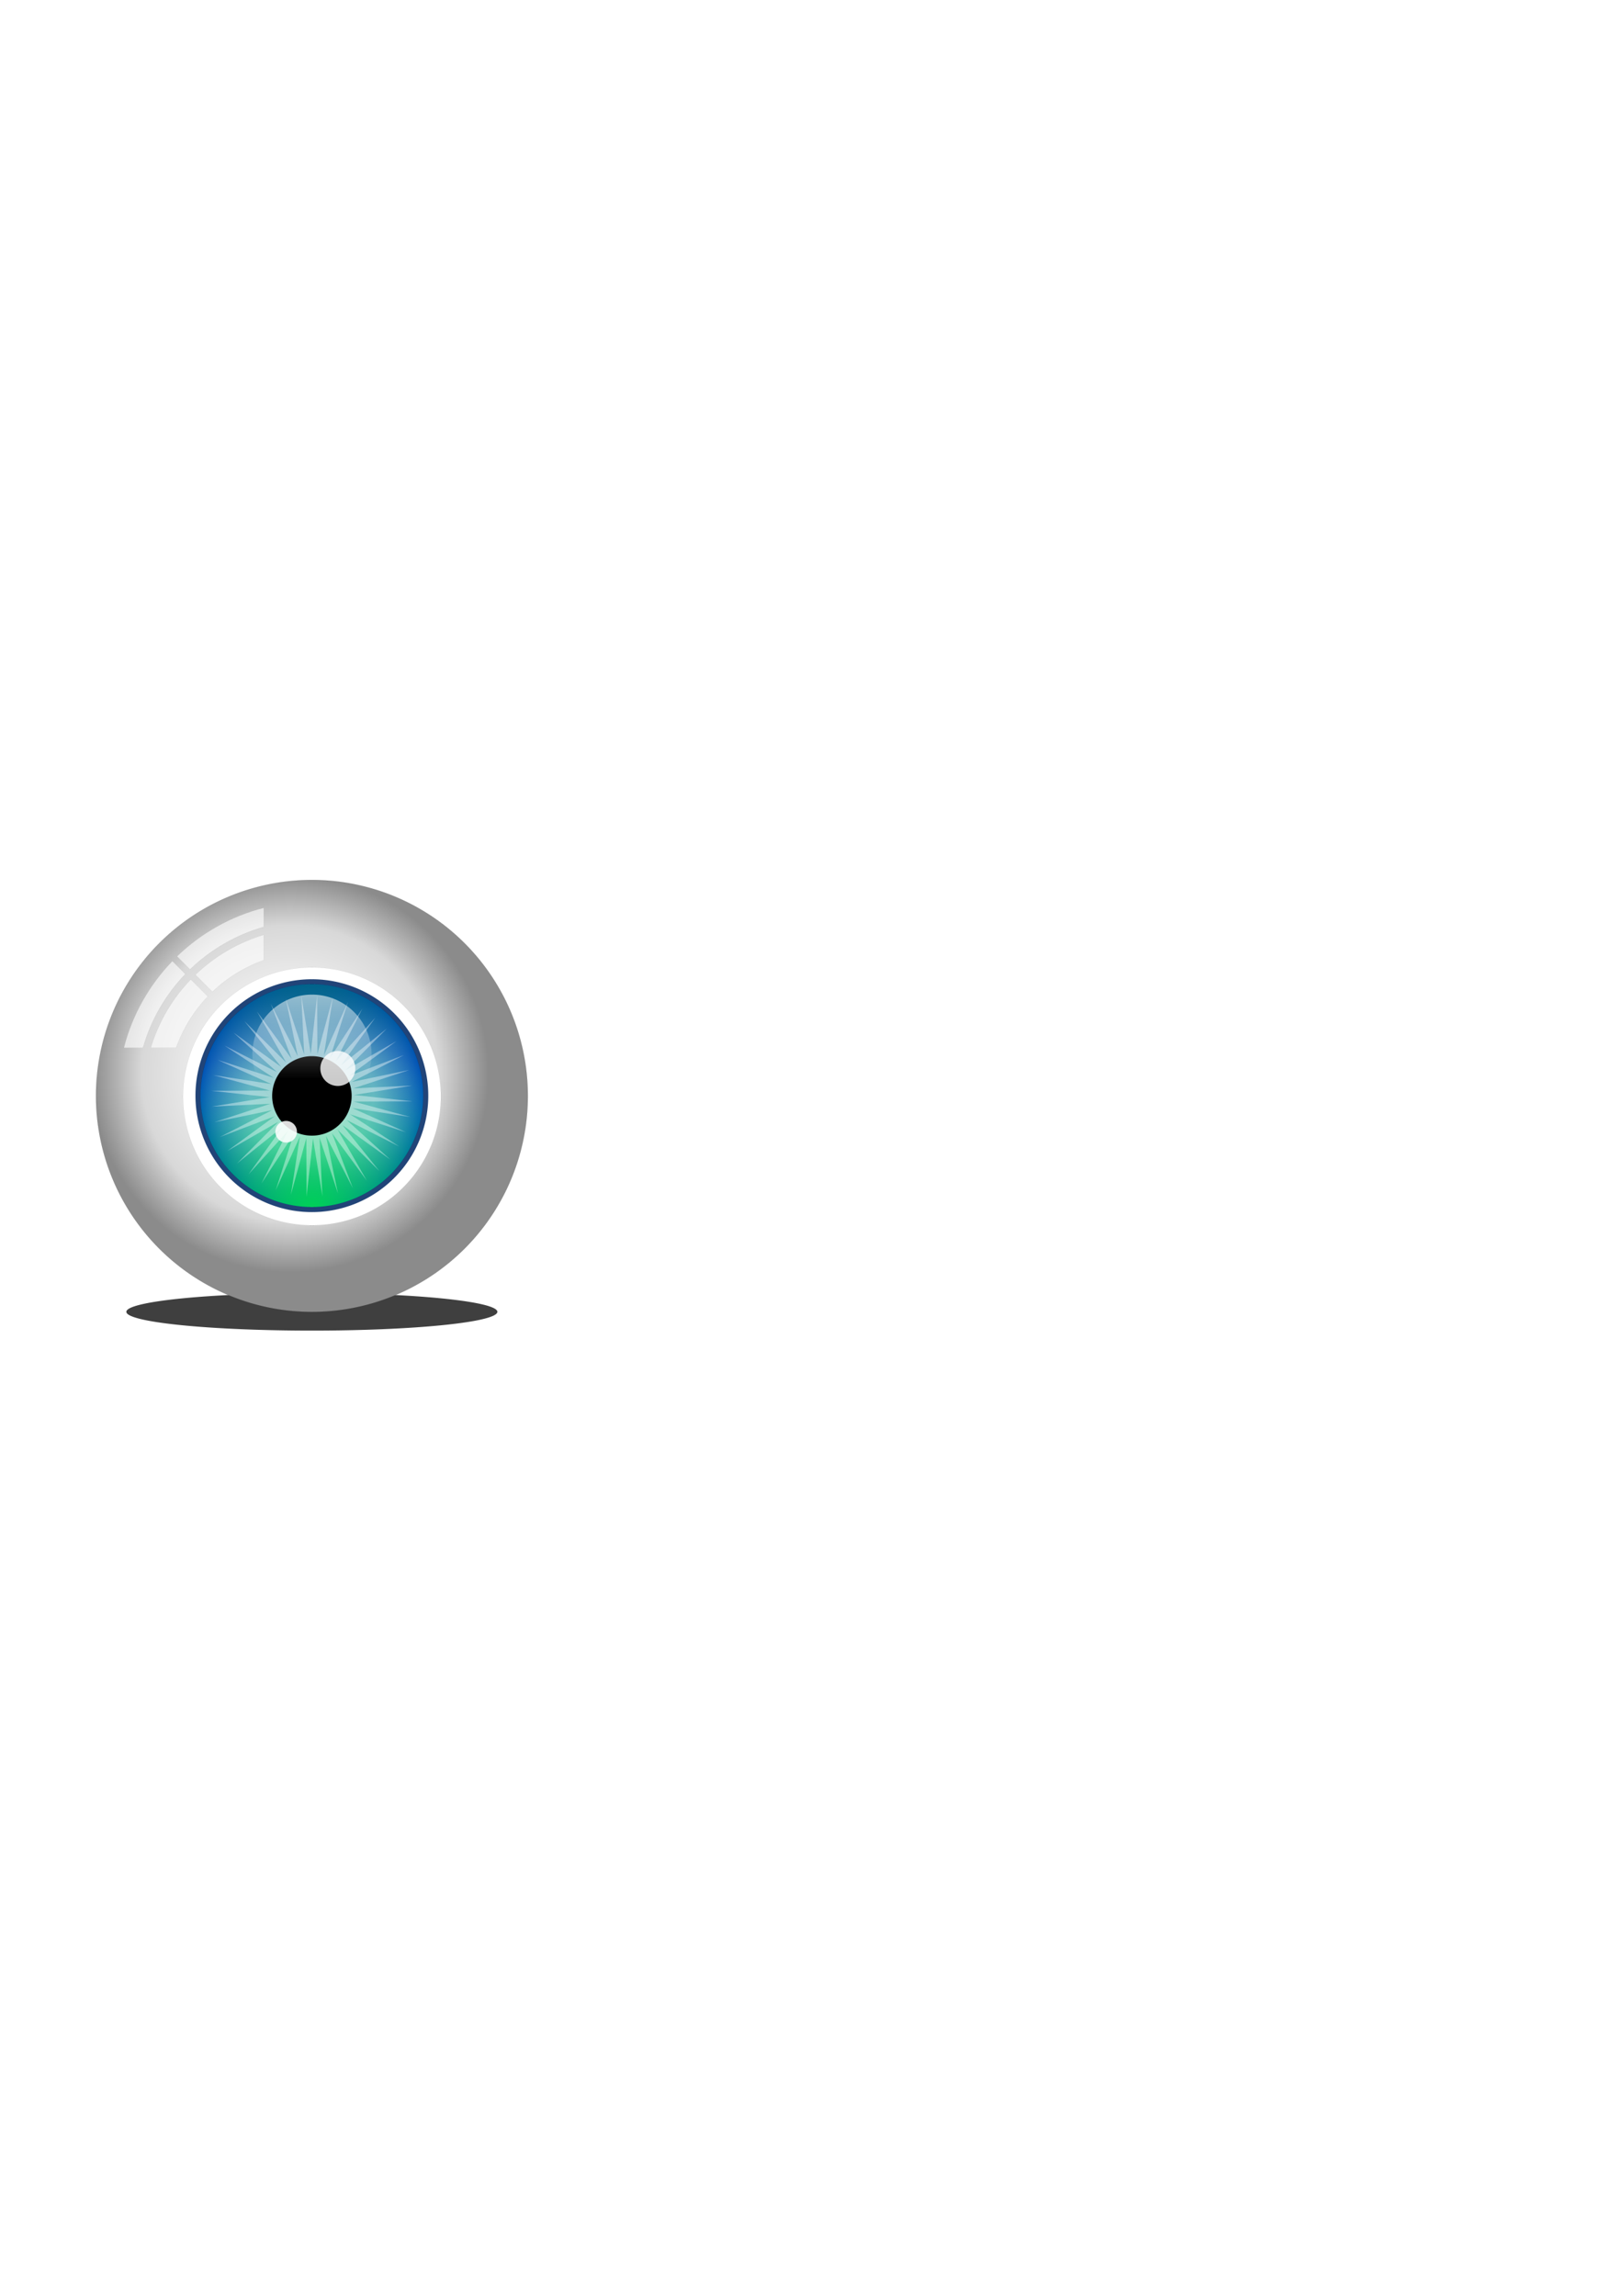 <?xml version="1.0" encoding="UTF-8" standalone="no"?>
<!-- Created with Inkscape (http://www.inkscape.org/) -->

<svg
   xmlns:dc="http://purl.org/dc/elements/1.1/"
   xmlns:cc="http://creativecommons.org/ns#"
   xmlns:rdf="http://www.w3.org/1999/02/22-rdf-syntax-ns#"
   xmlns:svg="http://www.w3.org/2000/svg"
   xmlns="http://www.w3.org/2000/svg"
   xmlns:xlink="http://www.w3.org/1999/xlink"
   xmlns:sodipodi="http://sodipodi.sourceforge.net/DTD/sodipodi-0.dtd"
   xmlns:inkscape="http://www.inkscape.org/namespaces/inkscape"
   width="744.094"
   height="1052.362"
   id="svg2"
   version="1.1"
   inkscape:version="0.48.5 r10040"
   sodipodi:docname="New document 1">
  <defs
     id="defs4">
    <linearGradient
       inkscape:collect="always"
       id="linearGradient3827">
      <stop
         style="stop-color:#ffffff;stop-opacity:1;"
         offset="0"
         id="stop3829" />
      <stop
         style="stop-color:#ffffff;stop-opacity:0;"
         offset="1"
         id="stop3831" />
    </linearGradient>
    <linearGradient
       inkscape:collect="always"
       id="linearGradient3817">
      <stop
         style="stop-color:#006680;stop-opacity:1;"
         offset="0"
         id="stop3819" />
      <stop
         style="stop-color:#006680;stop-opacity:0;"
         offset="1"
         id="stop3821" />
    </linearGradient>
    <linearGradient
       inkscape:collect="always"
       id="linearGradient3807">
      <stop
         style="stop-color:#00d455;stop-opacity:1;"
         offset="0"
         id="stop3809" />
      <stop
         style="stop-color:#00d455;stop-opacity:0;"
         offset="1"
         id="stop3811" />
    </linearGradient>
    <linearGradient
       inkscape:collect="always"
       id="linearGradient3791">
      <stop
         style="stop-color:#e3eeff;stop-opacity:1"
         offset="0"
         id="stop3793" />
      <stop
         id="stop3799"
         offset="0.555"
         style="stop-color:#accdff;stop-opacity:1;" />
      <stop
         style="stop-color:#004ec2;stop-opacity:1"
         offset="1"
         id="stop3795" />
    </linearGradient>
    <linearGradient
       inkscape:collect="always"
       id="linearGradient3755">
      <stop
         style="stop-color:#ffffff;stop-opacity:1"
         offset="0"
         id="stop3757" />
      <stop
         id="stop3763"
         offset="0.505"
         style="stop-color:#e9e9e9;stop-opacity:1" />
      <stop
         style="stop-color:#d8d8d8;stop-opacity:1"
         offset="0.747"
         id="stop3765" />
      <stop
         style="stop-color:#8b8b8b;stop-opacity:1"
         offset="1"
         id="stop3759" />
    </linearGradient>
    <radialGradient
       inkscape:collect="always"
       xlink:href="#linearGradient3755"
       id="radialGradient3761"
       cx="55.336"
       cy="417.537"
       fx="55.336"
       fy="417.537"
       r="99.062"
       gradientUnits="userSpaceOnUse"
       gradientTransform="matrix(0.919,0,0,0.919,6.121,33.451)" />
    <radialGradient
       inkscape:collect="always"
       xlink:href="#linearGradient3791"
       id="radialGradient3797"
       cx="67"
       cy="427.362"
       fx="67"
       fy="427.362"
       r="99.062"
       gradientUnits="userSpaceOnUse" />
    <radialGradient
       inkscape:collect="always"
       xlink:href="#linearGradient3807"
       id="radialGradient3813"
       cx="67"
       cy="530.68"
       fx="67"
       fy="530.68"
       r="99.062"
       gradientUnits="userSpaceOnUse"
       gradientTransform="matrix(1.627,0,0,1.627,-41.995,-332.628)" />
    <radialGradient
       inkscape:collect="always"
       xlink:href="#linearGradient3817"
       id="radialGradient3823"
       cx="67"
       cy="301.753"
       fx="67"
       fy="301.753"
       r="99.062"
       gradientUnits="userSpaceOnUse"
       gradientTransform="matrix(1.735,0,0,1.735,-49.216,-221.657)" />
    <linearGradient
       inkscape:collect="always"
       xlink:href="#linearGradient3827"
       id="linearGradient3833"
       x1="66.784"
       y1="320.279"
       x2="66.784"
       y2="468.618"
       gradientUnits="userSpaceOnUse" />
    <filter
       inkscape:collect="always"
       id="filter3843"
       x="-0.29"
       width="1.579"
       y="-0.29"
       height="1.579">
      <feGaussianBlur
         inkscape:collect="always"
         stdDeviation="23.9"
         id="feGaussianBlur3845" />
    </filter>
  </defs>
  <sodipodi:namedview
     id="base"
     pagecolor="#ffffff"
     bordercolor="#666666"
     borderopacity="1.0"
     inkscape:pageopacity="0.0"
     inkscape:pageshadow="2"
     inkscape:zoom="1"
     inkscape:cx="162.66219"
     inkscape:cy="539.91759"
     inkscape:document-units="px"
     inkscape:current-layer="layer1"
     showgrid="false"
     showborder="false"
     inkscape:window-width="1280"
     inkscape:window-height="723"
     inkscape:window-x="0"
     inkscape:window-y="25"
     inkscape:window-maximized="1" />
  <g
     inkscape:label="Layer 1"
     inkscape:groupmode="layer"
     id="layer1">
    <path
       transform="matrix(0.859,0,0,0.087,85.427,564.134)"
       d="m 166,427.362 a 99,99 0 1 1 -198,0 99,99 0 1 1 198,0 z"
       sodipodi:ry="99"
       sodipodi:rx="99"
       sodipodi:cy="427.36218"
       sodipodi:cx="67"
       id="path3841"
       style="opacity:0.867;fill:#000000;fill-opacity:1;stroke:#000000;stroke-width:0.02;stroke-linejoin:bevel;stroke-miterlimit:4;stroke-opacity:1;stroke-dasharray:none;stroke-dashoffset:0.471;filter:url(#filter3843)"
       sodipodi:type="arc" />
    <path
       sodipodi:type="arc"
       style="fill:url(#radialGradient3761);fill-opacity:1;stroke:#000000;stroke-width:0.02;stroke-linejoin:bevel;stroke-miterlimit:4;stroke-opacity:1;stroke-dasharray:none;stroke-dashoffset:0.471"
       id="path3753"
       sodipodi:cx="67"
       sodipodi:cy="427.36218"
       sodipodi:rx="99"
       sodipodi:ry="99"
       d="m 166,427.362 a 99,99 0 1 1 -198,0 99,99 0 1 1 198,0 z"
       transform="translate(76,75)" />
    <path
       style="opacity:0.621;fill:#ffffff;fill-opacity:1;stroke:#000000;stroke-width:0.018;stroke-linejoin:bevel;stroke-miterlimit:4;stroke-opacity:1;stroke-dasharray:none;stroke-dashoffset:0.471"
       d="M 120.938 416.125 C 105.725 420.007 92.09 427.797 81.156 438.375 L 87.125 444.375 C 96.501 435.332 108.06 428.543 120.938 424.875 L 120.938 416.125 z M 120.938 428.5 C 109.016 432.052 98.324 438.42 89.594 446.812 L 97.406 454.625 C 104.075 448.253 112.071 443.271 120.938 440.125 L 120.938 428.5 z M 79.031 440.531 C 68.464 451.47 60.659 465.101 56.781 480.312 L 65.531 480.312 C 69.192 467.437 75.969 455.879 85 446.5 L 79.031 440.531 z M 87.469 448.938 C 79.061 457.673 72.681 468.376 69.125 480.312 L 80.75 480.312 C 83.901 471.432 88.895 463.425 95.281 456.75 L 87.469 448.938 z "
       id="path3767" />
    <path
       transform="matrix(0.597,0,0,0.597,103.031,247.42)"
       d="m 166,427.362 a 99,99 0 1 1 -198,0 99,99 0 1 1 198,0 z"
       sodipodi:ry="99"
       sodipodi:rx="99"
       sodipodi:cy="427.36218"
       sodipodi:cx="67"
       id="path3785"
       style="fill:#ffffff;fill-opacity:1;stroke:#000000;stroke-width:0.02;stroke-linejoin:bevel;stroke-miterlimit:4;stroke-opacity:1;stroke-dasharray:none;stroke-dashoffset:0.471"
       sodipodi:type="arc" />
    <path
       sodipodi:type="arc"
       style="fill:#214478;fill-opacity:1;stroke:#000000;stroke-width:0.02;stroke-linejoin:bevel;stroke-miterlimit:4;stroke-opacity:1;stroke-dasharray:none;stroke-dashoffset:0.471"
       id="path3787"
       sodipodi:cx="67"
       sodipodi:cy="427.36218"
       sodipodi:rx="99"
       sodipodi:ry="99"
       d="m 166,427.362 a 99,99 0 1 1 -198,0 99,99 0 1 1 198,0 z"
       transform="matrix(0.539,0,0,0.539,106.868,271.891)" />
    <path
       transform="matrix(0.516,0,0,0.516,108.404,281.691)"
       d="m 166,427.362 a 99,99 0 1 1 -198,0 99,99 0 1 1 198,0 z"
       sodipodi:ry="99"
       sodipodi:rx="99"
       sodipodi:cy="427.36218"
       sodipodi:cx="67"
       id="path3789"
       style="fill:url(#radialGradient3797);fill-opacity:1;stroke:#000000;stroke-width:0.02;stroke-linejoin:bevel;stroke-miterlimit:4;stroke-opacity:1;stroke-dasharray:none;stroke-dashoffset:0.471"
       sodipodi:type="arc" />
    <path
       sodipodi:type="arc"
       style="fill:url(#radialGradient3813);fill-opacity:1;stroke:#000000;stroke-width:0.02;stroke-linejoin:bevel;stroke-miterlimit:4;stroke-opacity:1;stroke-dasharray:none;stroke-dashoffset:0.471"
       id="path3805"
       sodipodi:cx="67"
       sodipodi:cy="427.36218"
       sodipodi:rx="99"
       sodipodi:ry="99"
       d="m 166,427.362 a 99,99 0 1 1 -198,0 99,99 0 1 1 198,0 z"
       transform="matrix(0.516,0,0,0.516,108.404,281.691)" />
    <path
       transform="matrix(0.516,0,0,0.516,108.404,281.691)"
       d="m 166,427.362 a 99,99 0 1 1 -198,0 99,99 0 1 1 198,0 z"
       sodipodi:ry="99"
       sodipodi:rx="99"
       sodipodi:cy="427.36218"
       sodipodi:cx="67"
       id="path3815"
       style="fill:url(#radialGradient3823);fill-opacity:1;stroke:#000000;stroke-width:0.02;stroke-linejoin:bevel;stroke-miterlimit:4;stroke-opacity:1;stroke-dasharray:none;stroke-dashoffset:0.471"
       sodipodi:type="arc" />
    <path
       sodipodi:type="star"
       style="opacity:0.389;fill:#ffffff;fill-opacity:1;stroke:none"
       id="path3801"
       sodipodi:sides="40"
       sodipodi:cx="-139"
       sodipodi:cy="376.36218"
       sodipodi:r1="117.33712"
       sodipodi:r2="49.180775"
       sodipodi:arg1="0.52359878"
       sodipodi:arg2="0.6021386"
       inkscape:flatsided="false"
       inkscape:rounded="0"
       inkscape:randomized="0"
       d="m -37.383,435.031 -61.086,-30.812 50.657,45.986 -55.514,-39.989 42.839,53.345 -48.574,-48.181 33.967,59.389 -40.439,-55.186 24.258,63.972 -31.308,-60.833 13.952,66.979 -21.407,-64.982 3.303,68.337 -10.978,-67.53 -7.428,68.012 -0.278,-68.416 -17.976,66.013 10.428,-67.618 -28.082,62.388 20.877,-65.154 -37.496,57.227 30.812,-61.086 -45.986,50.657 39.989,-55.514 -53.345,42.839 48.181,-48.575 -59.389,33.967 55.186,-40.439 -63.972,24.258 60.833,-31.308 -66.979,13.952 64.982,-21.407 -68.337,3.303 67.53,-10.978 -68.012,-7.428 68.416,-0.278 -66.013,-17.976 67.618,10.428 -62.388,-28.082 65.154,20.877 -57.227,-37.496 61.086,30.812 -50.657,-45.986 55.514,39.989 -42.839,-53.345 48.575,48.181 -33.967,-59.389 40.439,55.186 -24.258,-63.972 31.308,60.833 -13.952,-66.979 21.407,64.982 -3.303,-68.337 10.978,67.53 7.428,-68.012 0.278,68.416 17.976,-66.013 -10.428,67.618 28.082,-62.388 -20.877,65.154 37.496,-57.227 -30.812,61.086 45.986,-50.657 -39.989,55.514 53.345,-42.839 -48.181,48.575 59.389,-33.967 -55.186,40.439 63.972,-24.258 -60.833,31.308 66.979,-13.952 -64.982,21.407 68.337,-3.303 -67.53,10.978 68.012,7.428 -68.416,0.278 66.013,17.976 -67.618,-10.428 62.388,28.082 -65.154,-20.877 z"
       inkscape:transform-center-x="2.9690851"
       inkscape:transform-center-y="1.4927189"
       transform="matrix(0.394,0,0,0.394,197.745,354.133)" />
    <path
       transform="matrix(0.184,0,0,0.184,130.67,423.713)"
       d="m 166,427.362 a 99,99 0 1 1 -198,0 99,99 0 1 1 198,0 z"
       sodipodi:ry="99"
       sodipodi:rx="99"
       sodipodi:cy="427.36218"
       sodipodi:cx="67"
       id="path3803"
       style="fill:#000000;fill-opacity:1;stroke:#000000;stroke-width:0.02;stroke-linejoin:bevel;stroke-miterlimit:4;stroke-opacity:1;stroke-dasharray:none;stroke-dashoffset:0.471"
       sodipodi:type="arc" />
    <path
       transform="matrix(0.276,0,0,0.276,124.535,365.285)"
       d="m 166,427.362 a 99,99 0 1 1 -198,0 99,99 0 1 1 198,0 z"
       sodipodi:ry="99"
       sodipodi:rx="99"
       sodipodi:cy="427.36218"
       sodipodi:cx="67"
       id="path3825"
       style="opacity:0.597;fill:url(#linearGradient3833);fill-opacity:1;stroke:#000000;stroke-width:0.02;stroke-linejoin:bevel;stroke-miterlimit:4;stroke-opacity:1;stroke-dasharray:none;stroke-dashoffset:0.471"
       sodipodi:type="arc" />
    <path
       transform="matrix(0.081,0,0,0.081,149.468,455.155)"
       d="m 166,427.362 a 99,99 0 1 1 -198,0 99,99 0 1 1 198,0 z"
       sodipodi:ry="99"
       sodipodi:rx="99"
       sodipodi:cy="427.36218"
       sodipodi:cx="67"
       id="path3835"
       style="opacity:0.796;fill:#ffffff;fill-opacity:1;stroke:#000000;stroke-width:0.02;stroke-linejoin:bevel;stroke-miterlimit:4;stroke-opacity:1;stroke-dasharray:none;stroke-dashoffset:0.471"
       sodipodi:type="arc" />
    <path
       sodipodi:type="arc"
       style="opacity:0.867;fill:#ffffff;fill-opacity:1;stroke:#000000;stroke-width:0.02;stroke-linejoin:bevel;stroke-miterlimit:4;stroke-opacity:1;stroke-dasharray:none;stroke-dashoffset:0.471"
       id="path3837"
       sodipodi:cx="67"
       sodipodi:cy="427.36218"
       sodipodi:rx="99"
       sodipodi:ry="99"
       d="m 166,427.362 a 99,99 0 1 1 -198,0 99,99 0 1 1 198,0 z"
       transform="matrix(0.05,0,0,0.05,127.837,497.404)" />
  </g>
</svg>
